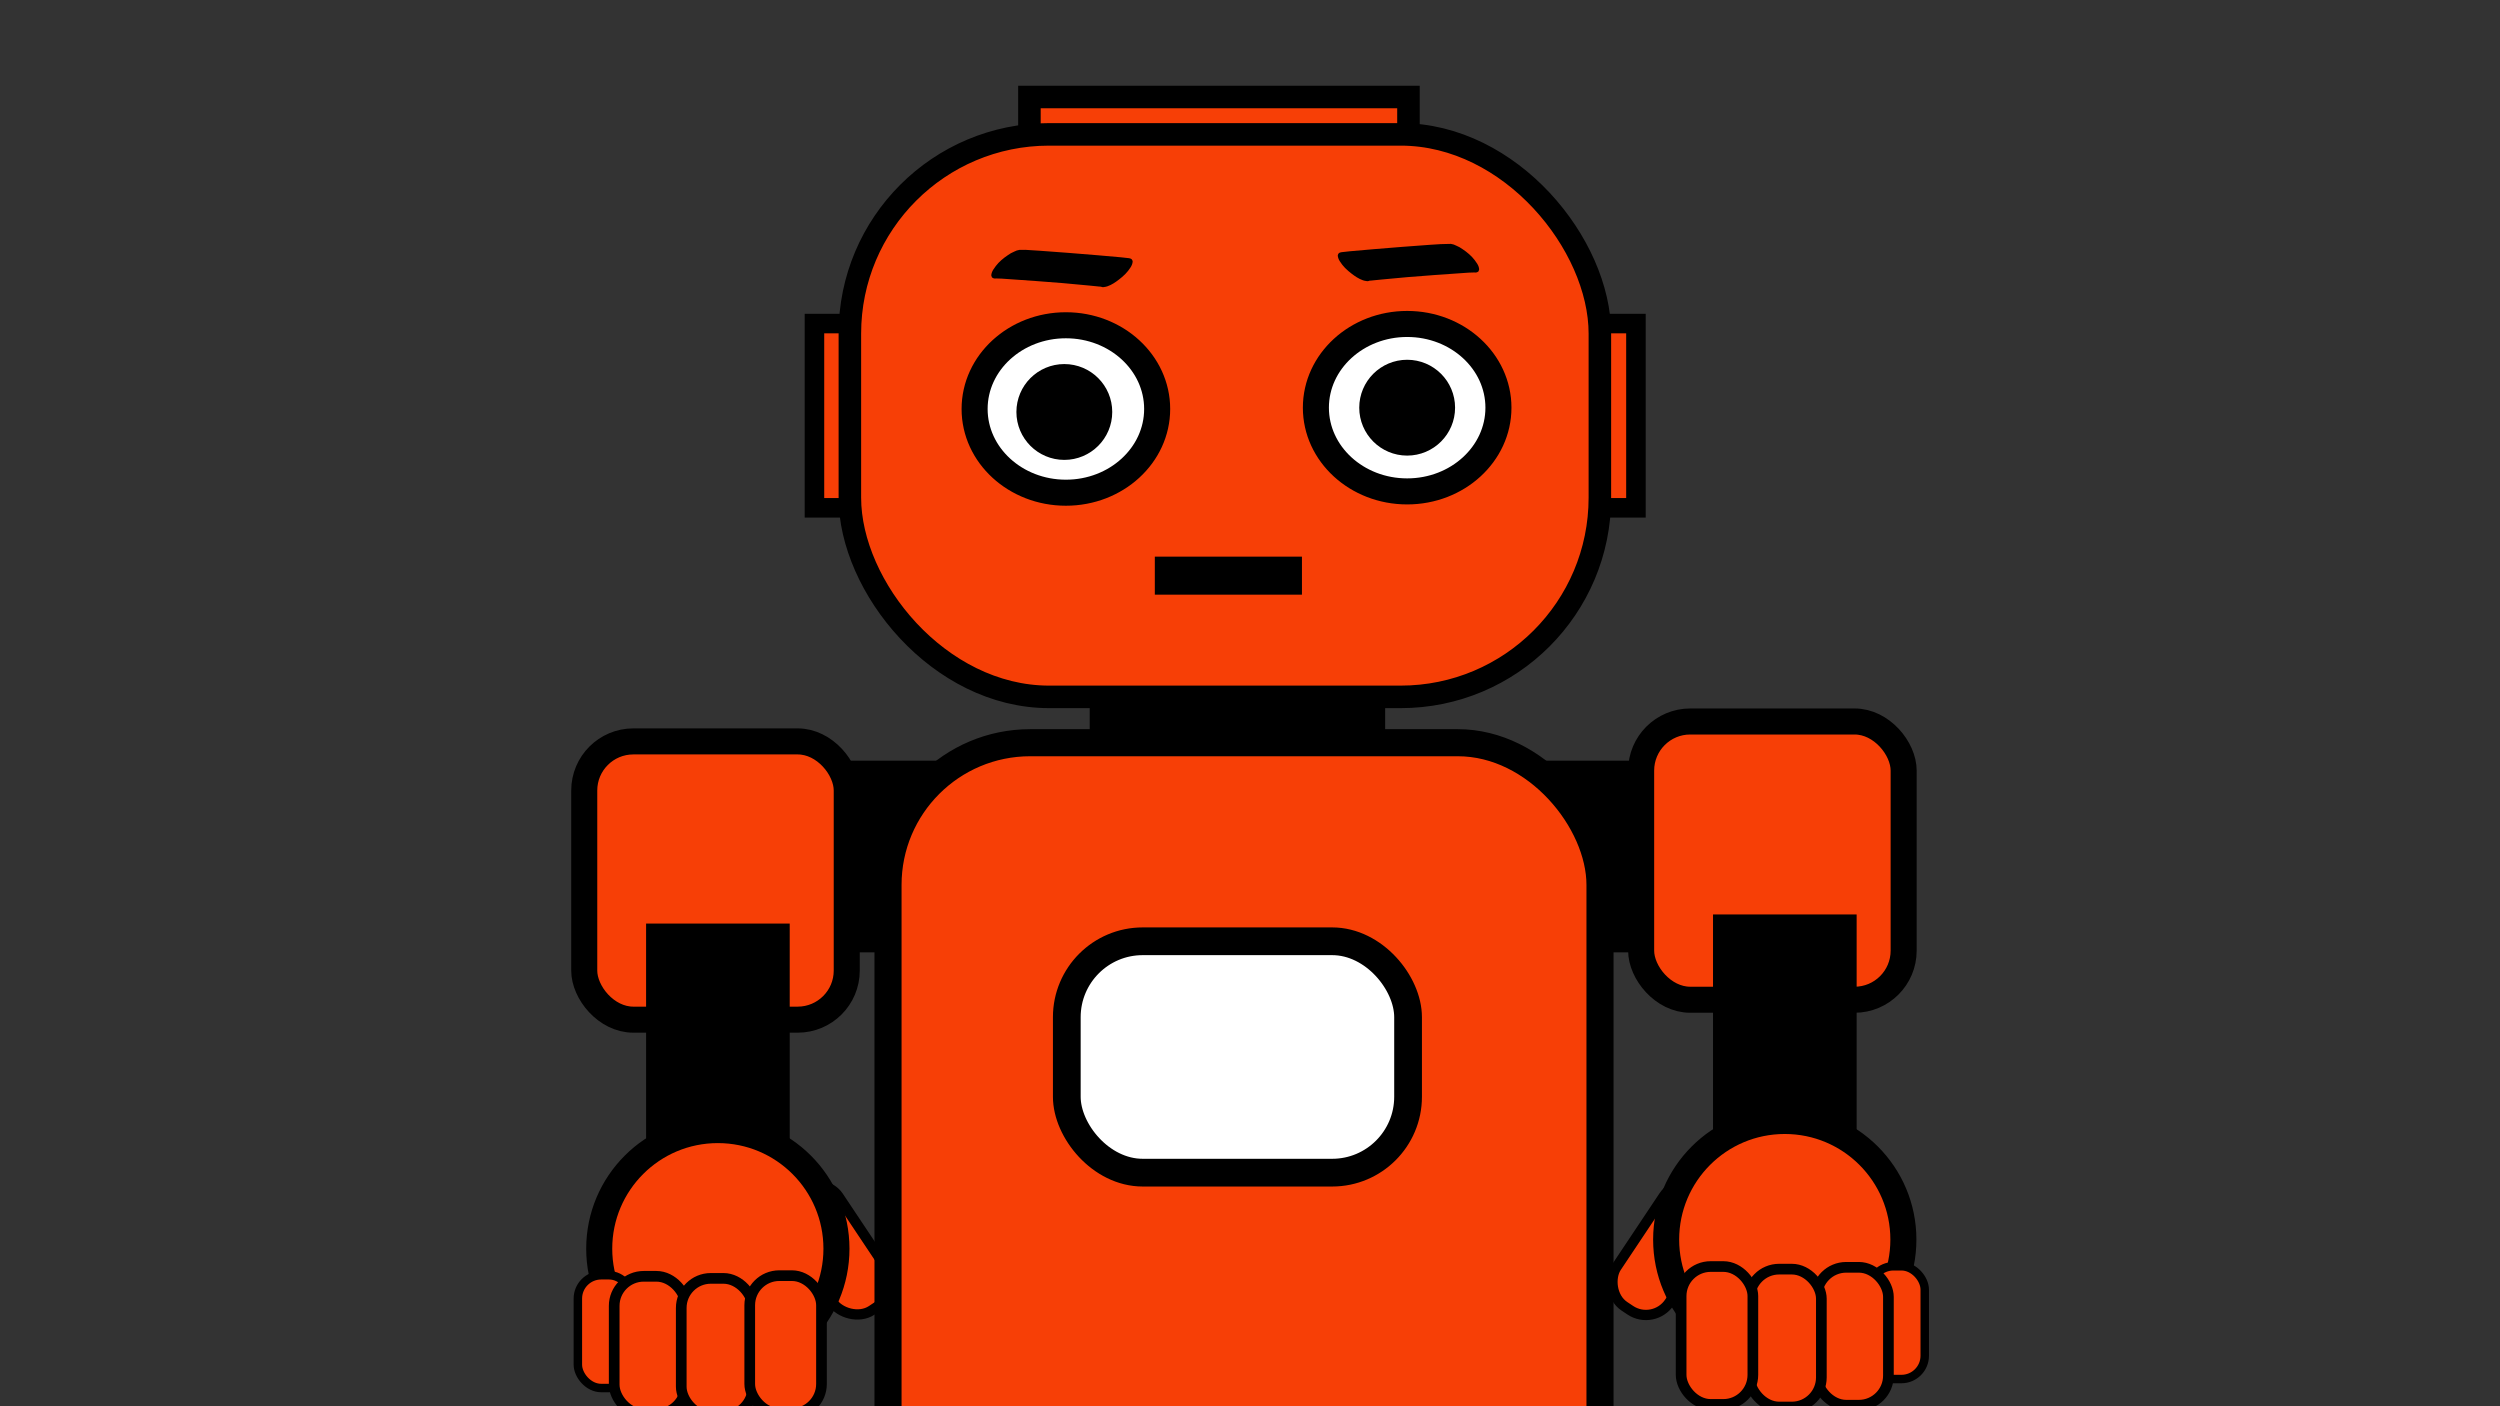 <?xml version="1.0" encoding="UTF-8"?>
<svg id="Layer_1" xmlns="http://www.w3.org/2000/svg" version="1.1" viewBox="0 0 1920 1080">
  <rect x="0" y="0" width="1920" height="1080" fill="#333333" stroke="none"/>
  <!-- Generator: Adobe Illustrator 29.1.0, SVG Export Plug-In . SVG Version: 2.1.0 Build 142)  -->
  <defs>
    <style>
      .st0 {
        stroke-width: 17.3px;
      }

      .st0, .st1, .st2, .st3, .st4, .st5, .st6, .st7, .st8, .st9, .st10 {
        stroke-miterlimit: 10;
      }

      .st0, .st2, .st3, .st4, .st5, .st6, .st7, .st8, .st9, .st10 {
        stroke: #000;
      }

      .st0, .st2, .st4, .st7, .st8, .st9, .st10 {
        fill: #f73f06;
      }

      .st1 {
        fill: none;
        stroke: #0a0908;
        stroke-width: 1px;
      }

      .st2 {
        stroke-width: 20.8px;
      }

      .st3 {
        stroke-width: 21.3px;
      }

      .st3, .st6 {
        fill: #fff;
      }

      .st4, .st5, .st6 {
        stroke-width: 20px;
      }

      .st7 {
        stroke-width: 6.5px;
      }

      .st8 {
        stroke-width: 7.9px;
      }

      .st9 {
        stroke-width: 8.2px;
      }

      .st10 {
        stroke-width: 15px;
      }
    </style>
  </defs>
  <rect class="st10" x="1204.3" y="248.5" width="52.1" height="141.5"/>
  <rect class="st10" x="625.5" y="248.5" width="52.1" height="141.5"/>
  <rect class="st8" x="617.3" y="904.9" width="48.9" height="108.8" rx="21.7" ry="21.7" transform="translate(-424.5 517.5) rotate(-33.7)"/>
  <rect x="836.9" y="507.5" width="226.9" height="226.9"/>
  <rect x="899.7" y="313.5" width="147.2" height="688.6" transform="translate(315.5 1631.1) rotate(-90)"/>
  <rect class="st0" x="790.6" y="74.5" width="291.1" height="156.3"/>
  <path class="st1" d="M-534.7,967.9"/>
  <rect class="st0" x="652.7" y="103.2" width="576" height="432" rx="153" ry="153"/>
  <rect class="st2" x="682" y="570.4" width="546.8" height="660.3" rx="109.2" ry="109.2"/>
  <ellipse class="st6" cx="818.6" cy="314.1" rx="70.1" ry="64.3"/>
  <ellipse class="st6" cx="1080.7" cy="313.1" rx="70.1" ry="64.3"/>
  <circle class="st5" cx="817.4" cy="316.4" r="26.8"/>
  <circle class="st5" cx="1080.7" cy="313.1" r="26.8"/>
  <rect class="st5" x="896.9" y="437.5" width="93" height="9.2"/>
  <rect class="st4" x="448.7" y="569.4" width="201.6" height="213.7" rx="37.7" ry="37.7"/>
  <rect class="st4" x="1260.4" y="554.1" width="201.6" height="213.7" rx="37.7" ry="37.7"/>
  <rect x="496.2" y="709.3" width="110.3" height="317.1"/>
  <circle class="st4" cx="551.3" cy="959" r="91.1"/>
  <path d="M765.3,213.8s0,0,.1,0h-2.1c4,0,7.9.3,11.9.6,6.7.4,13.3.9,20,1.4,13.8,1,27.6,2.1,41.3,3.5s4.6.4,6.8.7,2.1,0,2.8.4l-1.4-.8s0,0,0,0l-.5-1.5h0c0,1,.4,1.6,1.2,1.9.8.6,1.7.7,2.8.4,3-.3,6.6-2.4,9-4.1s6.7-5,9.2-8.3l1.9-2.7c.9-1.4,1.5-2.9,1.6-4.5-.3-1.5-.9-2.1-2.3-2.4s-1-.1-1.4-.2c-1.8-.2-3.6-.4-5.4-.6-6.1-.6-12.1-1.1-18.2-1.6-14.6-1.2-29.1-2.4-43.7-3.4s-10.6-.7-15.9-.7c-1.5.2-2.9.7-4.2,1.4-1.7.7-3.3,1.6-4.8,2.7-3.3,2.2-6.8,5.1-9.2,8.3l-1.9,2.7c-.9,1.4-1.5,2.9-1.6,4.5l.5,1.5c1,.9,2.2,1.1,3.5.8h0Z"/>
  <rect class="st7" x="443.8" y="979.4" width="41.9" height="86.6" rx="17.9" ry="17.9"/>
  <path d="M1132,209.2s0,0-.1,0h2.1c-4,0-7.9.3-11.9.6-6.7.4-13.3.9-20,1.4-13.8,1-27.6,2.1-41.3,3.5s-4.6.4-6.8.7-2.1,0-2.8.4l1.4-.8s0,0,0,0l.5-1.5h0c0,1-.4,1.6-1.2,1.9-.8.6-1.7.7-2.8.4-3-.3-6.6-2.4-9-4.1s-6.7-5-9.2-8.3l-1.9-2.7c-.9-1.4-1.5-2.9-1.6-4.5.3-1.5.9-2.1,2.3-2.4s1-.1,1.4-.2c1.8-.2,3.6-.4,5.4-.6,6.1-.6,12.1-1.1,18.2-1.6,14.6-1.2,29.1-2.4,43.7-3.4,5.3-.4,10.6-.7,15.9-.7,1.5.2,2.9.7,4.2,1.4,1.7.7,3.3,1.6,4.8,2.7,3.3,2.2,6.8,5.1,9.2,8.3l1.9,2.7c.9,1.4,1.5,2.9,1.6,4.5l-.5,1.5c-1,.9-2.2,1.1-3.5.8h0Z"/>
  <rect class="st3" x="819.3" y="722.9" width="262.1" height="177.7" rx="58.3" ry="58.3"/>
  <rect class="st9" x="471.7" y="980.2" width="55.1" height="105.9" rx="22.7" ry="22.7"/>
  <rect class="st9" x="523.2" y="981.8" width="55.1" height="105.9" rx="22.7" ry="22.7"/>
  <rect class="st9" x="575.8" y="979.7" width="55.1" height="105.9" rx="22.7" ry="22.7"/>
  <rect class="st8" x="1255.8" y="904.9" width="48.9" height="108.8" rx="21.7" ry="21.7" transform="translate(1812.8 2467.9) rotate(-146.3)"/>
  <rect x="1315.5" y="702.3" width="110.3" height="317.1" transform="translate(2741.4 1721.7) rotate(-180)"/>
  <circle class="st4" cx="1370.7" cy="952" r="91.1"/>
  <rect class="st7" x="1436.3" y="972.4" width="41.9" height="86.6" rx="17.9" ry="17.9" transform="translate(2914.5 2031.5) rotate(-180)"/>
  <rect class="st9" x="1395.2" y="973.2" width="55.1" height="105.9" rx="22.7" ry="22.7" transform="translate(2845.5 2052.4) rotate(-180)"/>
  <rect class="st9" x="1343.7" y="974.8" width="55.1" height="105.9" rx="22.7" ry="22.7" transform="translate(2742.5 2055.4) rotate(-180)"/>
  <rect class="st9" x="1291.1" y="972.7" width="55.1" height="105.9" rx="22.7" ry="22.7" transform="translate(2637.3 2051.3) rotate(-180)"/>
</svg>